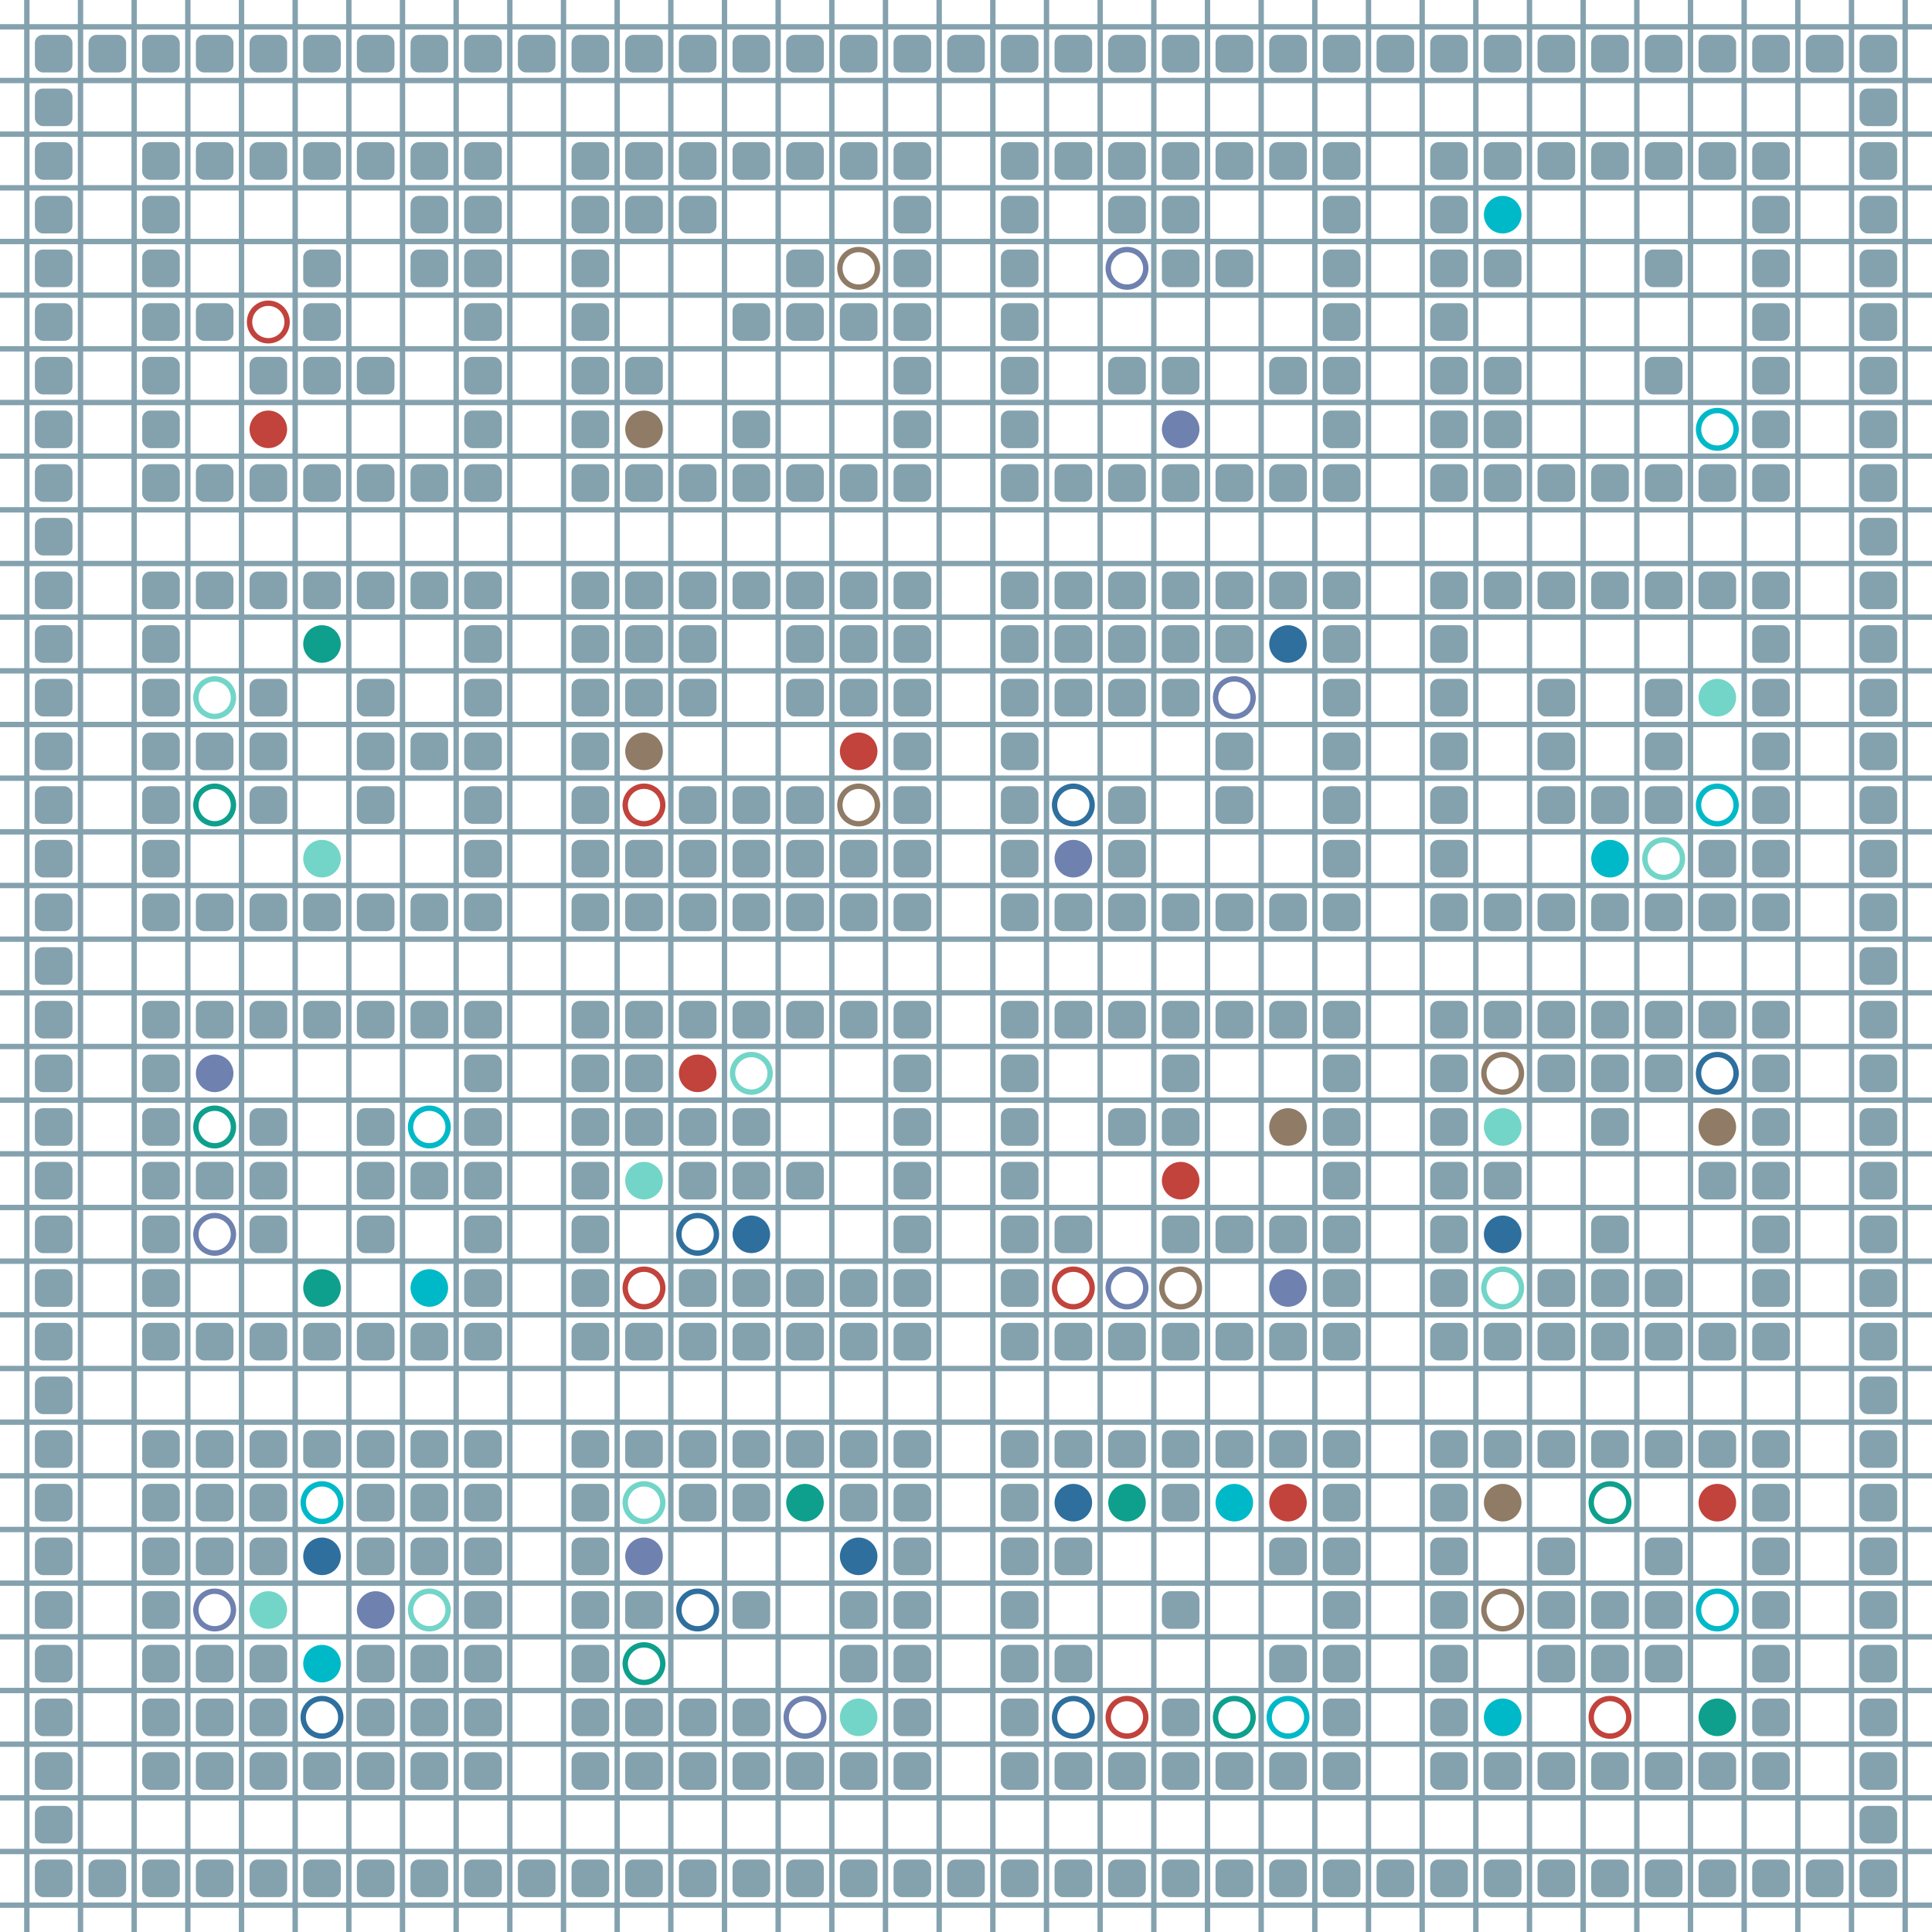 <?xml version="1.0" encoding="UTF-8"?>
        <svg xmlns="http://www.w3.org/2000/svg" xmlns:xlink="http://www.w3.org/1999/xlink"
             width="512" height="512" viewBox="0 -3600 3600 3600">
<defs>

        <rect id="obstacle" width="70" height="70" fill="#84A1AE" rx="15"/>
        <style>
        .line {stroke: #84A1AE; stroke-width: 10;}
        .agent {r: 35;}
        .target {fill: none; stroke-width: 10; r: 35;}
        </style>
        
</defs>

<line class="line" x1="-50.0" x2="-50.0" y1="0" y2="-3600" />
<line class="line" x1="50.0" x2="50.0" y1="0" y2="-3600" />
<line class="line" x1="150.0" x2="150.0" y1="0" y2="-3600" />
<line class="line" x1="250.0" x2="250.0" y1="0" y2="-3600" />
<line class="line" x1="350.0" x2="350.0" y1="0" y2="-3600" />
<line class="line" x1="450.0" x2="450.0" y1="0" y2="-3600" />
<line class="line" x1="550.0" x2="550.0" y1="0" y2="-3600" />
<line class="line" x1="650.0" x2="650.0" y1="0" y2="-3600" />
<line class="line" x1="750.0" x2="750.0" y1="0" y2="-3600" />
<line class="line" x1="850.0" x2="850.0" y1="0" y2="-3600" />
<line class="line" x1="950.0" x2="950.0" y1="0" y2="-3600" />
<line class="line" x1="1050.0" x2="1050.0" y1="0" y2="-3600" />
<line class="line" x1="1150.0" x2="1150.0" y1="0" y2="-3600" />
<line class="line" x1="1250.0" x2="1250.0" y1="0" y2="-3600" />
<line class="line" x1="1350.0" x2="1350.0" y1="0" y2="-3600" />
<line class="line" x1="1450.0" x2="1450.0" y1="0" y2="-3600" />
<line class="line" x1="1550.0" x2="1550.0" y1="0" y2="-3600" />
<line class="line" x1="1650.0" x2="1650.0" y1="0" y2="-3600" />
<line class="line" x1="1750.0" x2="1750.0" y1="0" y2="-3600" />
<line class="line" x1="1850.0" x2="1850.0" y1="0" y2="-3600" />
<line class="line" x1="1950.0" x2="1950.0" y1="0" y2="-3600" />
<line class="line" x1="2050.0" x2="2050.0" y1="0" y2="-3600" />
<line class="line" x1="2150.0" x2="2150.0" y1="0" y2="-3600" />
<line class="line" x1="2250.0" x2="2250.0" y1="0" y2="-3600" />
<line class="line" x1="2350.0" x2="2350.0" y1="0" y2="-3600" />
<line class="line" x1="2450.0" x2="2450.0" y1="0" y2="-3600" />
<line class="line" x1="2550.0" x2="2550.0" y1="0" y2="-3600" />
<line class="line" x1="2650.0" x2="2650.0" y1="0" y2="-3600" />
<line class="line" x1="2750.0" x2="2750.0" y1="0" y2="-3600" />
<line class="line" x1="2850.0" x2="2850.0" y1="0" y2="-3600" />
<line class="line" x1="2950.0" x2="2950.0" y1="0" y2="-3600" />
<line class="line" x1="3050.0" x2="3050.0" y1="0" y2="-3600" />
<line class="line" x1="3150.0" x2="3150.0" y1="0" y2="-3600" />
<line class="line" x1="3250.0" x2="3250.0" y1="0" y2="-3600" />
<line class="line" x1="3350.0" x2="3350.0" y1="0" y2="-3600" />
<line class="line" x1="3450.0" x2="3450.0" y1="0" y2="-3600" />
<line class="line" x1="3550.0" x2="3550.0" y1="0" y2="-3600" />
<line class="line" x1="0" x2="3600" y1="50.0" y2="50.0" />
<line class="line" x1="0" x2="3600" y1="-50.0" y2="-50.0" />
<line class="line" x1="0" x2="3600" y1="-150.0" y2="-150.0" />
<line class="line" x1="0" x2="3600" y1="-250.0" y2="-250.0" />
<line class="line" x1="0" x2="3600" y1="-350.0" y2="-350.0" />
<line class="line" x1="0" x2="3600" y1="-450.0" y2="-450.0" />
<line class="line" x1="0" x2="3600" y1="-550.0" y2="-550.0" />
<line class="line" x1="0" x2="3600" y1="-650.0" y2="-650.0" />
<line class="line" x1="0" x2="3600" y1="-750.0" y2="-750.0" />
<line class="line" x1="0" x2="3600" y1="-850.0" y2="-850.0" />
<line class="line" x1="0" x2="3600" y1="-950.0" y2="-950.0" />
<line class="line" x1="0" x2="3600" y1="-1050.0" y2="-1050.0" />
<line class="line" x1="0" x2="3600" y1="-1150.0" y2="-1150.0" />
<line class="line" x1="0" x2="3600" y1="-1250.0" y2="-1250.0" />
<line class="line" x1="0" x2="3600" y1="-1350.0" y2="-1350.0" />
<line class="line" x1="0" x2="3600" y1="-1450.0" y2="-1450.0" />
<line class="line" x1="0" x2="3600" y1="-1550.0" y2="-1550.0" />
<line class="line" x1="0" x2="3600" y1="-1650.0" y2="-1650.0" />
<line class="line" x1="0" x2="3600" y1="-1750.0" y2="-1750.0" />
<line class="line" x1="0" x2="3600" y1="-1850.0" y2="-1850.0" />
<line class="line" x1="0" x2="3600" y1="-1950.0" y2="-1950.0" />
<line class="line" x1="0" x2="3600" y1="-2050.0" y2="-2050.0" />
<line class="line" x1="0" x2="3600" y1="-2150.0" y2="-2150.0" />
<line class="line" x1="0" x2="3600" y1="-2250.0" y2="-2250.0" />
<line class="line" x1="0" x2="3600" y1="-2350.0" y2="-2350.0" />
<line class="line" x1="0" x2="3600" y1="-2450.0" y2="-2450.0" />
<line class="line" x1="0" x2="3600" y1="-2550.0" y2="-2550.0" />
<line class="line" x1="0" x2="3600" y1="-2650.0" y2="-2650.0" />
<line class="line" x1="0" x2="3600" y1="-2750.0" y2="-2750.0" />
<line class="line" x1="0" x2="3600" y1="-2850.0" y2="-2850.0" />
<line class="line" x1="0" x2="3600" y1="-2950.0" y2="-2950.0" />
<line class="line" x1="0" x2="3600" y1="-3050.0" y2="-3050.0" />
<line class="line" x1="0" x2="3600" y1="-3150.0" y2="-3150.0" />
<line class="line" x1="0" x2="3600" y1="-3250.0" y2="-3250.0" />
<line class="line" x1="0" x2="3600" y1="-3350.0" y2="-3350.0" />
<line class="line" x1="0" x2="3600" y1="-3450.0" y2="-3450.0" />
<line class="line" x1="0" x2="3600" y1="-3550.0" y2="-3550.0" />
<use href="#obstacle" x="65" y="-135" />
<use href="#obstacle" x="65" y="-235" />
<use href="#obstacle" x="65" y="-335" />
<use href="#obstacle" x="65" y="-435" />
<use href="#obstacle" x="65" y="-535" />
<use href="#obstacle" x="65" y="-635" />
<use href="#obstacle" x="65" y="-735" />
<use href="#obstacle" x="65" y="-835" />
<use href="#obstacle" x="65" y="-935" />
<use href="#obstacle" x="65" y="-1035" />
<use href="#obstacle" x="65" y="-1135" />
<use href="#obstacle" x="65" y="-1235" />
<use href="#obstacle" x="65" y="-1335" />
<use href="#obstacle" x="65" y="-1435" />
<use href="#obstacle" x="65" y="-1535" />
<use href="#obstacle" x="65" y="-1635" />
<use href="#obstacle" x="65" y="-1735" />
<use href="#obstacle" x="65" y="-1835" />
<use href="#obstacle" x="65" y="-1935" />
<use href="#obstacle" x="65" y="-2035" />
<use href="#obstacle" x="65" y="-2135" />
<use href="#obstacle" x="65" y="-2235" />
<use href="#obstacle" x="65" y="-2335" />
<use href="#obstacle" x="65" y="-2435" />
<use href="#obstacle" x="65" y="-2535" />
<use href="#obstacle" x="65" y="-2635" />
<use href="#obstacle" x="65" y="-2735" />
<use href="#obstacle" x="65" y="-2835" />
<use href="#obstacle" x="65" y="-2935" />
<use href="#obstacle" x="65" y="-3035" />
<use href="#obstacle" x="65" y="-3135" />
<use href="#obstacle" x="65" y="-3235" />
<use href="#obstacle" x="65" y="-3335" />
<use href="#obstacle" x="65" y="-3435" />
<use href="#obstacle" x="65" y="-3535" />
<use href="#obstacle" x="165" y="-135" />
<use href="#obstacle" x="165" y="-3535" />
<use href="#obstacle" x="265" y="-135" />
<use href="#obstacle" x="265" y="-335" />
<use href="#obstacle" x="265" y="-435" />
<use href="#obstacle" x="265" y="-535" />
<use href="#obstacle" x="265" y="-635" />
<use href="#obstacle" x="265" y="-735" />
<use href="#obstacle" x="265" y="-835" />
<use href="#obstacle" x="265" y="-935" />
<use href="#obstacle" x="265" y="-1135" />
<use href="#obstacle" x="265" y="-1235" />
<use href="#obstacle" x="265" y="-1335" />
<use href="#obstacle" x="265" y="-1435" />
<use href="#obstacle" x="265" y="-1535" />
<use href="#obstacle" x="265" y="-1635" />
<use href="#obstacle" x="265" y="-1735" />
<use href="#obstacle" x="265" y="-1935" />
<use href="#obstacle" x="265" y="-2035" />
<use href="#obstacle" x="265" y="-2135" />
<use href="#obstacle" x="265" y="-2235" />
<use href="#obstacle" x="265" y="-2335" />
<use href="#obstacle" x="265" y="-2435" />
<use href="#obstacle" x="265" y="-2535" />
<use href="#obstacle" x="265" y="-2735" />
<use href="#obstacle" x="265" y="-2835" />
<use href="#obstacle" x="265" y="-2935" />
<use href="#obstacle" x="265" y="-3035" />
<use href="#obstacle" x="265" y="-3135" />
<use href="#obstacle" x="265" y="-3235" />
<use href="#obstacle" x="265" y="-3335" />
<use href="#obstacle" x="265" y="-3535" />
<use href="#obstacle" x="365" y="-135" />
<use href="#obstacle" x="365" y="-335" />
<use href="#obstacle" x="365" y="-435" />
<use href="#obstacle" x="365" y="-535" />
<use href="#obstacle" x="365" y="-735" />
<use href="#obstacle" x="365" y="-835" />
<use href="#obstacle" x="365" y="-935" />
<use href="#obstacle" x="365" y="-1135" />
<use href="#obstacle" x="365" y="-1435" />
<use href="#obstacle" x="365" y="-1735" />
<use href="#obstacle" x="365" y="-1935" />
<use href="#obstacle" x="365" y="-2235" />
<use href="#obstacle" x="365" y="-2535" />
<use href="#obstacle" x="365" y="-2735" />
<use href="#obstacle" x="365" y="-3035" />
<use href="#obstacle" x="365" y="-3335" />
<use href="#obstacle" x="365" y="-3535" />
<use href="#obstacle" x="465" y="-135" />
<use href="#obstacle" x="465" y="-335" />
<use href="#obstacle" x="465" y="-435" />
<use href="#obstacle" x="465" y="-535" />
<use href="#obstacle" x="465" y="-735" />
<use href="#obstacle" x="465" y="-835" />
<use href="#obstacle" x="465" y="-935" />
<use href="#obstacle" x="465" y="-1135" />
<use href="#obstacle" x="465" y="-1335" />
<use href="#obstacle" x="465" y="-1435" />
<use href="#obstacle" x="465" y="-1535" />
<use href="#obstacle" x="465" y="-1735" />
<use href="#obstacle" x="465" y="-1935" />
<use href="#obstacle" x="465" y="-2135" />
<use href="#obstacle" x="465" y="-2235" />
<use href="#obstacle" x="465" y="-2335" />
<use href="#obstacle" x="465" y="-2535" />
<use href="#obstacle" x="465" y="-2735" />
<use href="#obstacle" x="465" y="-2935" />
<use href="#obstacle" x="465" y="-3335" />
<use href="#obstacle" x="465" y="-3535" />
<use href="#obstacle" x="565" y="-135" />
<use href="#obstacle" x="565" y="-335" />
<use href="#obstacle" x="565" y="-935" />
<use href="#obstacle" x="565" y="-1135" />
<use href="#obstacle" x="565" y="-1735" />
<use href="#obstacle" x="565" y="-1935" />
<use href="#obstacle" x="565" y="-2535" />
<use href="#obstacle" x="565" y="-2735" />
<use href="#obstacle" x="565" y="-2935" />
<use href="#obstacle" x="565" y="-3035" />
<use href="#obstacle" x="565" y="-3135" />
<use href="#obstacle" x="565" y="-3335" />
<use href="#obstacle" x="565" y="-3535" />
<use href="#obstacle" x="665" y="-135" />
<use href="#obstacle" x="665" y="-335" />
<use href="#obstacle" x="665" y="-435" />
<use href="#obstacle" x="665" y="-535" />
<use href="#obstacle" x="665" y="-735" />
<use href="#obstacle" x="665" y="-835" />
<use href="#obstacle" x="665" y="-935" />
<use href="#obstacle" x="665" y="-1135" />
<use href="#obstacle" x="665" y="-1335" />
<use href="#obstacle" x="665" y="-1435" />
<use href="#obstacle" x="665" y="-1535" />
<use href="#obstacle" x="665" y="-1735" />
<use href="#obstacle" x="665" y="-1935" />
<use href="#obstacle" x="665" y="-2135" />
<use href="#obstacle" x="665" y="-2235" />
<use href="#obstacle" x="665" y="-2335" />
<use href="#obstacle" x="665" y="-2535" />
<use href="#obstacle" x="665" y="-2735" />
<use href="#obstacle" x="665" y="-2935" />
<use href="#obstacle" x="665" y="-3335" />
<use href="#obstacle" x="665" y="-3535" />
<use href="#obstacle" x="765" y="-135" />
<use href="#obstacle" x="765" y="-335" />
<use href="#obstacle" x="765" y="-435" />
<use href="#obstacle" x="765" y="-535" />
<use href="#obstacle" x="765" y="-735" />
<use href="#obstacle" x="765" y="-835" />
<use href="#obstacle" x="765" y="-935" />
<use href="#obstacle" x="765" y="-1135" />
<use href="#obstacle" x="765" y="-1435" />
<use href="#obstacle" x="765" y="-1735" />
<use href="#obstacle" x="765" y="-1935" />
<use href="#obstacle" x="765" y="-2235" />
<use href="#obstacle" x="765" y="-2535" />
<use href="#obstacle" x="765" y="-2735" />
<use href="#obstacle" x="765" y="-3135" />
<use href="#obstacle" x="765" y="-3235" />
<use href="#obstacle" x="765" y="-3335" />
<use href="#obstacle" x="765" y="-3535" />
<use href="#obstacle" x="865" y="-135" />
<use href="#obstacle" x="865" y="-335" />
<use href="#obstacle" x="865" y="-435" />
<use href="#obstacle" x="865" y="-535" />
<use href="#obstacle" x="865" y="-635" />
<use href="#obstacle" x="865" y="-735" />
<use href="#obstacle" x="865" y="-835" />
<use href="#obstacle" x="865" y="-935" />
<use href="#obstacle" x="865" y="-1135" />
<use href="#obstacle" x="865" y="-1235" />
<use href="#obstacle" x="865" y="-1335" />
<use href="#obstacle" x="865" y="-1435" />
<use href="#obstacle" x="865" y="-1535" />
<use href="#obstacle" x="865" y="-1635" />
<use href="#obstacle" x="865" y="-1735" />
<use href="#obstacle" x="865" y="-1935" />
<use href="#obstacle" x="865" y="-2035" />
<use href="#obstacle" x="865" y="-2135" />
<use href="#obstacle" x="865" y="-2235" />
<use href="#obstacle" x="865" y="-2335" />
<use href="#obstacle" x="865" y="-2435" />
<use href="#obstacle" x="865" y="-2535" />
<use href="#obstacle" x="865" y="-2735" />
<use href="#obstacle" x="865" y="-2835" />
<use href="#obstacle" x="865" y="-2935" />
<use href="#obstacle" x="865" y="-3035" />
<use href="#obstacle" x="865" y="-3135" />
<use href="#obstacle" x="865" y="-3235" />
<use href="#obstacle" x="865" y="-3335" />
<use href="#obstacle" x="865" y="-3535" />
<use href="#obstacle" x="965" y="-135" />
<use href="#obstacle" x="965" y="-3535" />
<use href="#obstacle" x="1065" y="-135" />
<use href="#obstacle" x="1065" y="-335" />
<use href="#obstacle" x="1065" y="-435" />
<use href="#obstacle" x="1065" y="-535" />
<use href="#obstacle" x="1065" y="-635" />
<use href="#obstacle" x="1065" y="-735" />
<use href="#obstacle" x="1065" y="-835" />
<use href="#obstacle" x="1065" y="-935" />
<use href="#obstacle" x="1065" y="-1135" />
<use href="#obstacle" x="1065" y="-1235" />
<use href="#obstacle" x="1065" y="-1335" />
<use href="#obstacle" x="1065" y="-1435" />
<use href="#obstacle" x="1065" y="-1535" />
<use href="#obstacle" x="1065" y="-1635" />
<use href="#obstacle" x="1065" y="-1735" />
<use href="#obstacle" x="1065" y="-1935" />
<use href="#obstacle" x="1065" y="-2035" />
<use href="#obstacle" x="1065" y="-2135" />
<use href="#obstacle" x="1065" y="-2235" />
<use href="#obstacle" x="1065" y="-2335" />
<use href="#obstacle" x="1065" y="-2435" />
<use href="#obstacle" x="1065" y="-2535" />
<use href="#obstacle" x="1065" y="-2735" />
<use href="#obstacle" x="1065" y="-2835" />
<use href="#obstacle" x="1065" y="-2935" />
<use href="#obstacle" x="1065" y="-3035" />
<use href="#obstacle" x="1065" y="-3135" />
<use href="#obstacle" x="1065" y="-3235" />
<use href="#obstacle" x="1065" y="-3335" />
<use href="#obstacle" x="1065" y="-3535" />
<use href="#obstacle" x="1165" y="-135" />
<use href="#obstacle" x="1165" y="-335" />
<use href="#obstacle" x="1165" y="-435" />
<use href="#obstacle" x="1165" y="-635" />
<use href="#obstacle" x="1165" y="-935" />
<use href="#obstacle" x="1165" y="-1135" />
<use href="#obstacle" x="1165" y="-1535" />
<use href="#obstacle" x="1165" y="-1635" />
<use href="#obstacle" x="1165" y="-1735" />
<use href="#obstacle" x="1165" y="-1935" />
<use href="#obstacle" x="1165" y="-2035" />
<use href="#obstacle" x="1165" y="-2335" />
<use href="#obstacle" x="1165" y="-2435" />
<use href="#obstacle" x="1165" y="-2535" />
<use href="#obstacle" x="1165" y="-2735" />
<use href="#obstacle" x="1165" y="-2935" />
<use href="#obstacle" x="1165" y="-3235" />
<use href="#obstacle" x="1165" y="-3335" />
<use href="#obstacle" x="1165" y="-3535" />
<use href="#obstacle" x="1265" y="-135" />
<use href="#obstacle" x="1265" y="-335" />
<use href="#obstacle" x="1265" y="-435" />
<use href="#obstacle" x="1265" y="-835" />
<use href="#obstacle" x="1265" y="-935" />
<use href="#obstacle" x="1265" y="-1135" />
<use href="#obstacle" x="1265" y="-1235" />
<use href="#obstacle" x="1265" y="-1435" />
<use href="#obstacle" x="1265" y="-1535" />
<use href="#obstacle" x="1265" y="-1735" />
<use href="#obstacle" x="1265" y="-1935" />
<use href="#obstacle" x="1265" y="-2035" />
<use href="#obstacle" x="1265" y="-2135" />
<use href="#obstacle" x="1265" y="-2335" />
<use href="#obstacle" x="1265" y="-2435" />
<use href="#obstacle" x="1265" y="-2535" />
<use href="#obstacle" x="1265" y="-2735" />
<use href="#obstacle" x="1265" y="-3235" />
<use href="#obstacle" x="1265" y="-3335" />
<use href="#obstacle" x="1265" y="-3535" />
<use href="#obstacle" x="1365" y="-135" />
<use href="#obstacle" x="1365" y="-335" />
<use href="#obstacle" x="1365" y="-435" />
<use href="#obstacle" x="1365" y="-635" />
<use href="#obstacle" x="1365" y="-835" />
<use href="#obstacle" x="1365" y="-935" />
<use href="#obstacle" x="1365" y="-1135" />
<use href="#obstacle" x="1365" y="-1235" />
<use href="#obstacle" x="1365" y="-1435" />
<use href="#obstacle" x="1365" y="-1535" />
<use href="#obstacle" x="1365" y="-1735" />
<use href="#obstacle" x="1365" y="-1935" />
<use href="#obstacle" x="1365" y="-2035" />
<use href="#obstacle" x="1365" y="-2135" />
<use href="#obstacle" x="1365" y="-2535" />
<use href="#obstacle" x="1365" y="-2735" />
<use href="#obstacle" x="1365" y="-2835" />
<use href="#obstacle" x="1365" y="-3035" />
<use href="#obstacle" x="1365" y="-3335" />
<use href="#obstacle" x="1365" y="-3535" />
<use href="#obstacle" x="1465" y="-135" />
<use href="#obstacle" x="1465" y="-335" />
<use href="#obstacle" x="1465" y="-935" />
<use href="#obstacle" x="1465" y="-1135" />
<use href="#obstacle" x="1465" y="-1235" />
<use href="#obstacle" x="1465" y="-1435" />
<use href="#obstacle" x="1465" y="-1735" />
<use href="#obstacle" x="1465" y="-1935" />
<use href="#obstacle" x="1465" y="-2035" />
<use href="#obstacle" x="1465" y="-2135" />
<use href="#obstacle" x="1465" y="-2335" />
<use href="#obstacle" x="1465" y="-2435" />
<use href="#obstacle" x="1465" y="-2535" />
<use href="#obstacle" x="1465" y="-2735" />
<use href="#obstacle" x="1465" y="-3035" />
<use href="#obstacle" x="1465" y="-3135" />
<use href="#obstacle" x="1465" y="-3335" />
<use href="#obstacle" x="1465" y="-3535" />
<use href="#obstacle" x="1565" y="-135" />
<use href="#obstacle" x="1565" y="-335" />
<use href="#obstacle" x="1565" y="-535" />
<use href="#obstacle" x="1565" y="-635" />
<use href="#obstacle" x="1565" y="-835" />
<use href="#obstacle" x="1565" y="-935" />
<use href="#obstacle" x="1565" y="-1135" />
<use href="#obstacle" x="1565" y="-1235" />
<use href="#obstacle" x="1565" y="-1735" />
<use href="#obstacle" x="1565" y="-1935" />
<use href="#obstacle" x="1565" y="-2035" />
<use href="#obstacle" x="1565" y="-2335" />
<use href="#obstacle" x="1565" y="-2435" />
<use href="#obstacle" x="1565" y="-2535" />
<use href="#obstacle" x="1565" y="-2735" />
<use href="#obstacle" x="1565" y="-3035" />
<use href="#obstacle" x="1565" y="-3335" />
<use href="#obstacle" x="1565" y="-3535" />
<use href="#obstacle" x="1665" y="-135" />
<use href="#obstacle" x="1665" y="-335" />
<use href="#obstacle" x="1665" y="-435" />
<use href="#obstacle" x="1665" y="-535" />
<use href="#obstacle" x="1665" y="-635" />
<use href="#obstacle" x="1665" y="-735" />
<use href="#obstacle" x="1665" y="-835" />
<use href="#obstacle" x="1665" y="-935" />
<use href="#obstacle" x="1665" y="-1135" />
<use href="#obstacle" x="1665" y="-1235" />
<use href="#obstacle" x="1665" y="-1335" />
<use href="#obstacle" x="1665" y="-1435" />
<use href="#obstacle" x="1665" y="-1535" />
<use href="#obstacle" x="1665" y="-1635" />
<use href="#obstacle" x="1665" y="-1735" />
<use href="#obstacle" x="1665" y="-1935" />
<use href="#obstacle" x="1665" y="-2035" />
<use href="#obstacle" x="1665" y="-2135" />
<use href="#obstacle" x="1665" y="-2235" />
<use href="#obstacle" x="1665" y="-2335" />
<use href="#obstacle" x="1665" y="-2435" />
<use href="#obstacle" x="1665" y="-2535" />
<use href="#obstacle" x="1665" y="-2735" />
<use href="#obstacle" x="1665" y="-2835" />
<use href="#obstacle" x="1665" y="-2935" />
<use href="#obstacle" x="1665" y="-3035" />
<use href="#obstacle" x="1665" y="-3135" />
<use href="#obstacle" x="1665" y="-3235" />
<use href="#obstacle" x="1665" y="-3335" />
<use href="#obstacle" x="1665" y="-3535" />
<use href="#obstacle" x="1765" y="-135" />
<use href="#obstacle" x="1765" y="-3535" />
<use href="#obstacle" x="1865" y="-135" />
<use href="#obstacle" x="1865" y="-335" />
<use href="#obstacle" x="1865" y="-435" />
<use href="#obstacle" x="1865" y="-535" />
<use href="#obstacle" x="1865" y="-635" />
<use href="#obstacle" x="1865" y="-735" />
<use href="#obstacle" x="1865" y="-835" />
<use href="#obstacle" x="1865" y="-935" />
<use href="#obstacle" x="1865" y="-1135" />
<use href="#obstacle" x="1865" y="-1235" />
<use href="#obstacle" x="1865" y="-1335" />
<use href="#obstacle" x="1865" y="-1435" />
<use href="#obstacle" x="1865" y="-1535" />
<use href="#obstacle" x="1865" y="-1635" />
<use href="#obstacle" x="1865" y="-1735" />
<use href="#obstacle" x="1865" y="-1935" />
<use href="#obstacle" x="1865" y="-2035" />
<use href="#obstacle" x="1865" y="-2135" />
<use href="#obstacle" x="1865" y="-2235" />
<use href="#obstacle" x="1865" y="-2335" />
<use href="#obstacle" x="1865" y="-2435" />
<use href="#obstacle" x="1865" y="-2535" />
<use href="#obstacle" x="1865" y="-2735" />
<use href="#obstacle" x="1865" y="-2835" />
<use href="#obstacle" x="1865" y="-2935" />
<use href="#obstacle" x="1865" y="-3035" />
<use href="#obstacle" x="1865" y="-3135" />
<use href="#obstacle" x="1865" y="-3235" />
<use href="#obstacle" x="1865" y="-3335" />
<use href="#obstacle" x="1865" y="-3535" />
<use href="#obstacle" x="1965" y="-135" />
<use href="#obstacle" x="1965" y="-335" />
<use href="#obstacle" x="1965" y="-535" />
<use href="#obstacle" x="1965" y="-735" />
<use href="#obstacle" x="1965" y="-935" />
<use href="#obstacle" x="1965" y="-1135" />
<use href="#obstacle" x="1965" y="-1335" />
<use href="#obstacle" x="1965" y="-1735" />
<use href="#obstacle" x="1965" y="-1935" />
<use href="#obstacle" x="1965" y="-2335" />
<use href="#obstacle" x="1965" y="-2435" />
<use href="#obstacle" x="1965" y="-2535" />
<use href="#obstacle" x="1965" y="-2735" />
<use href="#obstacle" x="1965" y="-3335" />
<use href="#obstacle" x="1965" y="-3535" />
<use href="#obstacle" x="2065" y="-135" />
<use href="#obstacle" x="2065" y="-335" />
<use href="#obstacle" x="2065" y="-935" />
<use href="#obstacle" x="2065" y="-1135" />
<use href="#obstacle" x="2065" y="-1535" />
<use href="#obstacle" x="2065" y="-1735" />
<use href="#obstacle" x="2065" y="-1935" />
<use href="#obstacle" x="2065" y="-2035" />
<use href="#obstacle" x="2065" y="-2135" />
<use href="#obstacle" x="2065" y="-2335" />
<use href="#obstacle" x="2065" y="-2435" />
<use href="#obstacle" x="2065" y="-2535" />
<use href="#obstacle" x="2065" y="-2735" />
<use href="#obstacle" x="2065" y="-2935" />
<use href="#obstacle" x="2065" y="-3235" />
<use href="#obstacle" x="2065" y="-3335" />
<use href="#obstacle" x="2065" y="-3535" />
<use href="#obstacle" x="2165" y="-135" />
<use href="#obstacle" x="2165" y="-335" />
<use href="#obstacle" x="2165" y="-435" />
<use href="#obstacle" x="2165" y="-635" />
<use href="#obstacle" x="2165" y="-835" />
<use href="#obstacle" x="2165" y="-935" />
<use href="#obstacle" x="2165" y="-1135" />
<use href="#obstacle" x="2165" y="-1335" />
<use href="#obstacle" x="2165" y="-1535" />
<use href="#obstacle" x="2165" y="-1635" />
<use href="#obstacle" x="2165" y="-1735" />
<use href="#obstacle" x="2165" y="-1935" />
<use href="#obstacle" x="2165" y="-2335" />
<use href="#obstacle" x="2165" y="-2435" />
<use href="#obstacle" x="2165" y="-2535" />
<use href="#obstacle" x="2165" y="-2735" />
<use href="#obstacle" x="2165" y="-2935" />
<use href="#obstacle" x="2165" y="-3135" />
<use href="#obstacle" x="2165" y="-3235" />
<use href="#obstacle" x="2165" y="-3335" />
<use href="#obstacle" x="2165" y="-3535" />
<use href="#obstacle" x="2265" y="-135" />
<use href="#obstacle" x="2265" y="-335" />
<use href="#obstacle" x="2265" y="-935" />
<use href="#obstacle" x="2265" y="-1135" />
<use href="#obstacle" x="2265" y="-1335" />
<use href="#obstacle" x="2265" y="-1735" />
<use href="#obstacle" x="2265" y="-1935" />
<use href="#obstacle" x="2265" y="-2135" />
<use href="#obstacle" x="2265" y="-2235" />
<use href="#obstacle" x="2265" y="-2435" />
<use href="#obstacle" x="2265" y="-2535" />
<use href="#obstacle" x="2265" y="-2735" />
<use href="#obstacle" x="2265" y="-3135" />
<use href="#obstacle" x="2265" y="-3335" />
<use href="#obstacle" x="2265" y="-3535" />
<use href="#obstacle" x="2365" y="-135" />
<use href="#obstacle" x="2365" y="-335" />
<use href="#obstacle" x="2365" y="-535" />
<use href="#obstacle" x="2365" y="-735" />
<use href="#obstacle" x="2365" y="-935" />
<use href="#obstacle" x="2365" y="-1135" />
<use href="#obstacle" x="2365" y="-1335" />
<use href="#obstacle" x="2365" y="-1735" />
<use href="#obstacle" x="2365" y="-1935" />
<use href="#obstacle" x="2365" y="-2535" />
<use href="#obstacle" x="2365" y="-2735" />
<use href="#obstacle" x="2365" y="-2935" />
<use href="#obstacle" x="2365" y="-3335" />
<use href="#obstacle" x="2365" y="-3535" />
<use href="#obstacle" x="2465" y="-135" />
<use href="#obstacle" x="2465" y="-335" />
<use href="#obstacle" x="2465" y="-435" />
<use href="#obstacle" x="2465" y="-535" />
<use href="#obstacle" x="2465" y="-635" />
<use href="#obstacle" x="2465" y="-735" />
<use href="#obstacle" x="2465" y="-835" />
<use href="#obstacle" x="2465" y="-935" />
<use href="#obstacle" x="2465" y="-1135" />
<use href="#obstacle" x="2465" y="-1235" />
<use href="#obstacle" x="2465" y="-1335" />
<use href="#obstacle" x="2465" y="-1435" />
<use href="#obstacle" x="2465" y="-1535" />
<use href="#obstacle" x="2465" y="-1635" />
<use href="#obstacle" x="2465" y="-1735" />
<use href="#obstacle" x="2465" y="-1935" />
<use href="#obstacle" x="2465" y="-2035" />
<use href="#obstacle" x="2465" y="-2135" />
<use href="#obstacle" x="2465" y="-2235" />
<use href="#obstacle" x="2465" y="-2335" />
<use href="#obstacle" x="2465" y="-2435" />
<use href="#obstacle" x="2465" y="-2535" />
<use href="#obstacle" x="2465" y="-2735" />
<use href="#obstacle" x="2465" y="-2835" />
<use href="#obstacle" x="2465" y="-2935" />
<use href="#obstacle" x="2465" y="-3035" />
<use href="#obstacle" x="2465" y="-3135" />
<use href="#obstacle" x="2465" y="-3235" />
<use href="#obstacle" x="2465" y="-3335" />
<use href="#obstacle" x="2465" y="-3535" />
<use href="#obstacle" x="2565" y="-135" />
<use href="#obstacle" x="2565" y="-3535" />
<use href="#obstacle" x="2665" y="-135" />
<use href="#obstacle" x="2665" y="-335" />
<use href="#obstacle" x="2665" y="-435" />
<use href="#obstacle" x="2665" y="-535" />
<use href="#obstacle" x="2665" y="-635" />
<use href="#obstacle" x="2665" y="-735" />
<use href="#obstacle" x="2665" y="-835" />
<use href="#obstacle" x="2665" y="-935" />
<use href="#obstacle" x="2665" y="-1135" />
<use href="#obstacle" x="2665" y="-1235" />
<use href="#obstacle" x="2665" y="-1335" />
<use href="#obstacle" x="2665" y="-1435" />
<use href="#obstacle" x="2665" y="-1535" />
<use href="#obstacle" x="2665" y="-1635" />
<use href="#obstacle" x="2665" y="-1735" />
<use href="#obstacle" x="2665" y="-1935" />
<use href="#obstacle" x="2665" y="-2035" />
<use href="#obstacle" x="2665" y="-2135" />
<use href="#obstacle" x="2665" y="-2235" />
<use href="#obstacle" x="2665" y="-2335" />
<use href="#obstacle" x="2665" y="-2435" />
<use href="#obstacle" x="2665" y="-2535" />
<use href="#obstacle" x="2665" y="-2735" />
<use href="#obstacle" x="2665" y="-2835" />
<use href="#obstacle" x="2665" y="-2935" />
<use href="#obstacle" x="2665" y="-3035" />
<use href="#obstacle" x="2665" y="-3135" />
<use href="#obstacle" x="2665" y="-3235" />
<use href="#obstacle" x="2665" y="-3335" />
<use href="#obstacle" x="2665" y="-3535" />
<use href="#obstacle" x="2765" y="-135" />
<use href="#obstacle" x="2765" y="-335" />
<use href="#obstacle" x="2765" y="-935" />
<use href="#obstacle" x="2765" y="-1135" />
<use href="#obstacle" x="2765" y="-1435" />
<use href="#obstacle" x="2765" y="-1735" />
<use href="#obstacle" x="2765" y="-1935" />
<use href="#obstacle" x="2765" y="-2535" />
<use href="#obstacle" x="2765" y="-2735" />
<use href="#obstacle" x="2765" y="-2835" />
<use href="#obstacle" x="2765" y="-2935" />
<use href="#obstacle" x="2765" y="-3135" />
<use href="#obstacle" x="2765" y="-3335" />
<use href="#obstacle" x="2765" y="-3535" />
<use href="#obstacle" x="2865" y="-135" />
<use href="#obstacle" x="2865" y="-335" />
<use href="#obstacle" x="2865" y="-535" />
<use href="#obstacle" x="2865" y="-635" />
<use href="#obstacle" x="2865" y="-735" />
<use href="#obstacle" x="2865" y="-935" />
<use href="#obstacle" x="2865" y="-1135" />
<use href="#obstacle" x="2865" y="-1235" />
<use href="#obstacle" x="2865" y="-1635" />
<use href="#obstacle" x="2865" y="-1735" />
<use href="#obstacle" x="2865" y="-1935" />
<use href="#obstacle" x="2865" y="-2135" />
<use href="#obstacle" x="2865" y="-2235" />
<use href="#obstacle" x="2865" y="-2335" />
<use href="#obstacle" x="2865" y="-2535" />
<use href="#obstacle" x="2865" y="-2735" />
<use href="#obstacle" x="2865" y="-3335" />
<use href="#obstacle" x="2865" y="-3535" />
<use href="#obstacle" x="2965" y="-135" />
<use href="#obstacle" x="2965" y="-335" />
<use href="#obstacle" x="2965" y="-535" />
<use href="#obstacle" x="2965" y="-635" />
<use href="#obstacle" x="2965" y="-935" />
<use href="#obstacle" x="2965" y="-1135" />
<use href="#obstacle" x="2965" y="-1235" />
<use href="#obstacle" x="2965" y="-1335" />
<use href="#obstacle" x="2965" y="-1535" />
<use href="#obstacle" x="2965" y="-1635" />
<use href="#obstacle" x="2965" y="-1735" />
<use href="#obstacle" x="2965" y="-1935" />
<use href="#obstacle" x="2965" y="-2135" />
<use href="#obstacle" x="2965" y="-2535" />
<use href="#obstacle" x="2965" y="-2735" />
<use href="#obstacle" x="2965" y="-3335" />
<use href="#obstacle" x="2965" y="-3535" />
<use href="#obstacle" x="3065" y="-135" />
<use href="#obstacle" x="3065" y="-335" />
<use href="#obstacle" x="3065" y="-535" />
<use href="#obstacle" x="3065" y="-635" />
<use href="#obstacle" x="3065" y="-735" />
<use href="#obstacle" x="3065" y="-935" />
<use href="#obstacle" x="3065" y="-1135" />
<use href="#obstacle" x="3065" y="-1235" />
<use href="#obstacle" x="3065" y="-1635" />
<use href="#obstacle" x="3065" y="-1735" />
<use href="#obstacle" x="3065" y="-1935" />
<use href="#obstacle" x="3065" y="-2135" />
<use href="#obstacle" x="3065" y="-2235" />
<use href="#obstacle" x="3065" y="-2335" />
<use href="#obstacle" x="3065" y="-2535" />
<use href="#obstacle" x="3065" y="-2735" />
<use href="#obstacle" x="3065" y="-2935" />
<use href="#obstacle" x="3065" y="-3135" />
<use href="#obstacle" x="3065" y="-3335" />
<use href="#obstacle" x="3065" y="-3535" />
<use href="#obstacle" x="3165" y="-135" />
<use href="#obstacle" x="3165" y="-335" />
<use href="#obstacle" x="3165" y="-935" />
<use href="#obstacle" x="3165" y="-1135" />
<use href="#obstacle" x="3165" y="-1435" />
<use href="#obstacle" x="3165" y="-1735" />
<use href="#obstacle" x="3165" y="-1935" />
<use href="#obstacle" x="3165" y="-2035" />
<use href="#obstacle" x="3165" y="-2535" />
<use href="#obstacle" x="3165" y="-2735" />
<use href="#obstacle" x="3165" y="-3335" />
<use href="#obstacle" x="3165" y="-3535" />
<use href="#obstacle" x="3265" y="-135" />
<use href="#obstacle" x="3265" y="-335" />
<use href="#obstacle" x="3265" y="-435" />
<use href="#obstacle" x="3265" y="-535" />
<use href="#obstacle" x="3265" y="-635" />
<use href="#obstacle" x="3265" y="-735" />
<use href="#obstacle" x="3265" y="-835" />
<use href="#obstacle" x="3265" y="-935" />
<use href="#obstacle" x="3265" y="-1135" />
<use href="#obstacle" x="3265" y="-1235" />
<use href="#obstacle" x="3265" y="-1335" />
<use href="#obstacle" x="3265" y="-1435" />
<use href="#obstacle" x="3265" y="-1535" />
<use href="#obstacle" x="3265" y="-1635" />
<use href="#obstacle" x="3265" y="-1735" />
<use href="#obstacle" x="3265" y="-1935" />
<use href="#obstacle" x="3265" y="-2035" />
<use href="#obstacle" x="3265" y="-2135" />
<use href="#obstacle" x="3265" y="-2235" />
<use href="#obstacle" x="3265" y="-2335" />
<use href="#obstacle" x="3265" y="-2435" />
<use href="#obstacle" x="3265" y="-2535" />
<use href="#obstacle" x="3265" y="-2735" />
<use href="#obstacle" x="3265" y="-2835" />
<use href="#obstacle" x="3265" y="-2935" />
<use href="#obstacle" x="3265" y="-3035" />
<use href="#obstacle" x="3265" y="-3135" />
<use href="#obstacle" x="3265" y="-3235" />
<use href="#obstacle" x="3265" y="-3335" />
<use href="#obstacle" x="3265" y="-3535" />
<use href="#obstacle" x="3365" y="-135" />
<use href="#obstacle" x="3365" y="-3535" />
<use href="#obstacle" x="3465" y="-135" />
<use href="#obstacle" x="3465" y="-235" />
<use href="#obstacle" x="3465" y="-335" />
<use href="#obstacle" x="3465" y="-435" />
<use href="#obstacle" x="3465" y="-535" />
<use href="#obstacle" x="3465" y="-635" />
<use href="#obstacle" x="3465" y="-735" />
<use href="#obstacle" x="3465" y="-835" />
<use href="#obstacle" x="3465" y="-935" />
<use href="#obstacle" x="3465" y="-1035" />
<use href="#obstacle" x="3465" y="-1135" />
<use href="#obstacle" x="3465" y="-1235" />
<use href="#obstacle" x="3465" y="-1335" />
<use href="#obstacle" x="3465" y="-1435" />
<use href="#obstacle" x="3465" y="-1535" />
<use href="#obstacle" x="3465" y="-1635" />
<use href="#obstacle" x="3465" y="-1735" />
<use href="#obstacle" x="3465" y="-1835" />
<use href="#obstacle" x="3465" y="-1935" />
<use href="#obstacle" x="3465" y="-2035" />
<use href="#obstacle" x="3465" y="-2135" />
<use href="#obstacle" x="3465" y="-2235" />
<use href="#obstacle" x="3465" y="-2335" />
<use href="#obstacle" x="3465" y="-2435" />
<use href="#obstacle" x="3465" y="-2535" />
<use href="#obstacle" x="3465" y="-2635" />
<use href="#obstacle" x="3465" y="-2735" />
<use href="#obstacle" x="3465" y="-2835" />
<use href="#obstacle" x="3465" y="-2935" />
<use href="#obstacle" x="3465" y="-3035" />
<use href="#obstacle" x="3465" y="-3135" />
<use href="#obstacle" x="3465" y="-3235" />
<use href="#obstacle" x="3465" y="-3335" />
<use href="#obstacle" x="3465" y="-3435" />
<use href="#obstacle" x="3465" y="-3535" />
<circle class="agent" cx="500" cy="-2800" fill="#c1433c" r="35"> <animate attributeName="cy" dur="7.25s" keyTimes="0.0;0.033;0.133;0.167;0.2;0.233;0.267;0.3;0.367;0.4;0.433;1.0" repeatCount="indefinite" values="-2800;-2800;-2800;-2900;-3000;-3000;-3100;-3200;-3200;-3100;-3000;-3000"/>
<animate attributeName="cx" dur="7.25s" keyTimes="0.0;0.033;0.067;0.1;0.133;0.2;0.233;0.3;0.333;0.367;1.0" repeatCount="indefinite" values="500;500;600;700;800;800;700;700;600;500;500"/>
<animate attributeName="visibility" dur="7.25s" keyTimes="0.0;0.033;1.0" repeatCount="indefinite" values="visible;visible;visible"/> </circle>
<circle class="agent" cx="1600" cy="-700" fill="#2e6f9e" r="35"> <animate attributeName="cy" dur="7.25s" keyTimes="0.0;0.033;0.167;0.2;1.0" repeatCount="indefinite" values="-700;-700;-700;-600;-600"/>
<animate attributeName="cx" dur="7.25s" keyTimes="0.0;0.033;0.067;0.1;0.133;0.167;1.0" repeatCount="indefinite" values="1600;1600;1600;1500;1400;1300;1300"/>
<animate attributeName="visibility" dur="7.25s" keyTimes="0.0;0.033;1.0" repeatCount="indefinite" values="visible;visible;visible"/> </circle>
<circle class="agent" cx="2200" cy="-2800" fill="#6e81af" r="35"> <animate attributeName="cy" dur="7.25s" keyTimes="0.0;0.033;0.067;0.1;0.133;0.2;0.233;1.0" repeatCount="indefinite" values="-2800;-2800;-2800;-2900;-3000;-3000;-3100;-3100"/>
<animate attributeName="cx" dur="7.25s" keyTimes="0.0;0.033;0.067;0.133;0.167;0.2;1.0" repeatCount="indefinite" values="2200;2200;2300;2300;2200;2100;2100"/>
<animate attributeName="visibility" dur="7.25s" keyTimes="0.0;0.033;1.0" repeatCount="indefinite" values="visible;visible;visible"/> </circle>
<circle class="agent" cx="2800" cy="-3200" fill="#00b9c8" r="35"> <animate attributeName="cy" dur="7.25s" keyTimes="0.0;0.033;0.067;0.1;0.133;0.167;0.2;1.0" repeatCount="indefinite" values="-3200;-3200;-3200;-3100;-3000;-2900;-2800;-2800"/>
<animate attributeName="cx" dur="7.25s" keyTimes="0.0;0.033;0.067;0.2;0.233;0.267;0.3;1.0" repeatCount="indefinite" values="2800;2800;2900;2900;3000;3100;3200;3200"/>
<animate attributeName="visibility" dur="7.25s" keyTimes="0.0;0.033;1.0" repeatCount="indefinite" values="visible;visible;visible"/> </circle>
<circle class="agent" cx="600" cy="-2000" fill="#72D5C8" r="35"> <animate attributeName="cy" dur="7.25s" keyTimes="0.0;0.033;0.067;0.1;0.133;0.2;0.233;0.267;0.3;0.333;0.4;0.433;1.0" repeatCount="indefinite" values="-2000;-2000;-2100;-2100;-2000;-2000;-2100;-2200;-2300;-2400;-2400;-2300;-2300"/>
<animate attributeName="cx" dur="7.25s" keyTimes="0.0;0.033;0.133;0.167;0.2;0.333;0.367;0.4;1.0" repeatCount="indefinite" values="600;600;600;700;600;600;500;400;400"/>
<animate attributeName="visibility" dur="7.25s" keyTimes="0.0;0.033;1.0" repeatCount="indefinite" values="visible;visible;visible"/> </circle>
<circle class="agent" cx="600" cy="-2400" fill="#0ea08c" r="35"> <animate attributeName="cy" dur="7.25s" keyTimes="0.0;0.033;0.067;0.1;0.133;0.167;0.233;0.267;1.0" repeatCount="indefinite" values="-2400;-2400;-2300;-2200;-2100;-2000;-2000;-2100;-2100"/>
<animate attributeName="cx" dur="7.25s" keyTimes="0.0;0.033;0.167;0.2;0.233;1.0" repeatCount="indefinite" values="600;600;600;500;400;400"/>
<animate attributeName="visibility" dur="7.25s" keyTimes="0.0;0.033;1.0" repeatCount="indefinite" values="visible;visible;visible"/> </circle>
<circle class="agent" cx="1200" cy="-2200" fill="#8F7B66" r="35"> <animate attributeName="cy" dur="7.25s" keyTimes="0.0;0.033;0.767;0.8;1.0" repeatCount="indefinite" values="-2200;-2200;-2200;-2100;-2100"/>
<animate attributeName="cx" dur="7.25s" keyTimes="0.0;0.033;0.067;0.667;0.7;0.733;0.767;1.0" repeatCount="indefinite" values="1200;1200;1300;1300;1400;1500;1600;1600"/>
<animate attributeName="visibility" dur="7.25s" keyTimes="0.0;0.033;1.0" repeatCount="indefinite" values="visible;visible;visible"/> </circle>
<circle class="agent" cx="1600" cy="-2200" fill="#c1433c" r="35"> <animate attributeName="cy" dur="7.25s" keyTimes="0.0;0.033;0.667;0.7;0.733;0.8;0.833;1.0" repeatCount="indefinite" values="-2200;-2200;-2200;-2300;-2200;-2200;-2100;-2100"/>
<animate attributeName="cx" dur="7.25s" keyTimes="0.0;0.033;0.067;0.633;0.667;0.733;0.767;0.8;1.0" repeatCount="indefinite" values="1600;1600;1500;1500;1400;1400;1300;1200;1200"/>
<animate attributeName="visibility" dur="7.25s" keyTimes="0.0;0.033;1.0" repeatCount="indefinite" values="visible;visible;visible"/> </circle>
<circle class="agent" cx="2400" cy="-2400" fill="#2e6f9e" r="35"> <animate attributeName="cy" dur="7.25s" keyTimes="0.0;0.033;0.067;0.1;0.133;0.167;0.3;0.333;0.367;0.4;0.433;0.467;0.5;0.533;0.567;0.6;0.633;0.667;0.7;0.733;0.8;0.833;0.867;0.933;0.967;1.0" repeatCount="indefinite" values="-2400;-2400;-2300;-2200;-2100;-2000;-2000;-2100;-2200;-2300;-2200;-2100;-2100;-2200;-2300;-2400;-2300;-2200;-2100;-2000;-2000;-2100;-2200;-2200;-2100;-2100"/>
<animate attributeName="cx" dur="7.25s" keyTimes="0.0;0.033;0.167;0.2;0.267;0.3;0.733;0.767;0.8;0.867;0.9;0.933;1.0" repeatCount="indefinite" values="2400;2400;2400;2300;2300;2400;2400;2300;2200;2200;2100;2000;2000"/>
<animate attributeName="visibility" dur="7.25s" keyTimes="0.0;0.033;1.0" repeatCount="indefinite" values="visible;visible;visible"/> </circle>
<circle class="agent" cx="2000" cy="-2000" fill="#6e81af" r="35"> <animate attributeName="cy" dur="7.25s" keyTimes="0.0;0.033;0.067;0.1;0.167;0.2;0.233;0.267;0.3;0.333;0.367;0.4;0.5;0.533;0.567;0.6;1.0" repeatCount="indefinite" values="-2000;-2000;-2100;-2200;-2200;-2100;-2100;-2000;-2100;-2000;-2100;-2000;-2000;-2100;-2200;-2300;-2300"/>
<animate attributeName="cx" dur="7.25s" keyTimes="0.0;0.033;0.1;0.133;0.167;0.433;0.467;0.5;0.6;0.633;1.0" repeatCount="indefinite" values="2000;2000;2000;2100;2200;2200;2300;2400;2400;2300;2300"/>
<animate attributeName="visibility" dur="7.25s" keyTimes="0.0;0.033;1.0" repeatCount="indefinite" values="visible;visible;visible"/> </circle>
<circle class="agent" cx="3000" cy="-2000" fill="#00b9c8" r="35"> <animate attributeName="cy" dur="7.25s" keyTimes="0.0;0.033;0.1;0.133;0.167;0.2;0.233;0.367;0.4;0.433;0.467;1.0" repeatCount="indefinite" values="-2000;-2000;-2000;-2100;-2200;-2300;-2400;-2400;-2300;-2200;-2100;-2100"/>
<animate attributeName="cx" dur="7.25s" keyTimes="0.0;0.033;0.067;0.1;0.233;0.267;0.3;0.333;0.367;1.0" repeatCount="indefinite" values="3000;3000;2900;2800;2800;2900;3000;3100;3200;3200"/>
<animate attributeName="visibility" dur="7.25s" keyTimes="0.0;0.033;1.0" repeatCount="indefinite" values="visible;visible;visible"/> </circle>
<circle class="agent" cx="1600" cy="-400" fill="#72D5C8" r="35"> <animate attributeName="cy" dur="7.25s" keyTimes="0.0;0.033;0.067;0.1;0.133;0.167;0.267;0.3;1.0" repeatCount="indefinite" values="-400;-400;-400;-500;-600;-700;-700;-800;-800"/>
<animate attributeName="cx" dur="7.25s" keyTimes="0.0;0.033;0.067;0.167;0.2;0.233;0.267;1.0" repeatCount="indefinite" values="1600;1600;1500;1500;1400;1300;1200;1200"/>
<animate attributeName="visibility" dur="7.25s" keyTimes="0.0;0.033;1.0" repeatCount="indefinite" values="visible;visible;visible"/> </circle>
<circle class="agent" cx="1500" cy="-800" fill="#0ea08c" r="35"> <animate attributeName="cy" dur="7.25s" keyTimes="0.0;0.033;0.067;0.133;0.167;0.2;1.0" repeatCount="indefinite" values="-800;-800;-700;-700;-600;-500;-500"/>
<animate attributeName="cx" dur="7.25s" keyTimes="0.0;0.033;0.067;0.1;0.133;0.2;0.233;1.0" repeatCount="indefinite" values="1500;1500;1500;1400;1300;1300;1200;1200"/>
<animate attributeName="visibility" dur="7.25s" keyTimes="0.0;0.033;1.0" repeatCount="indefinite" values="visible;visible;visible"/> </circle>
<circle class="agent" cx="1200" cy="-2800" fill="#8F7B66" r="35"> <animate attributeName="cy" dur="7.25s" keyTimes="0.0;0.033;0.067;0.1;0.133;0.167;0.2;0.233;0.3;0.333;1.0" repeatCount="indefinite" values="-2800;-2800;-2800;-2900;-3000;-3100;-3100;-3200;-3200;-3100;-3100"/>
<animate attributeName="cx" dur="7.25s" keyTimes="0.0;0.033;0.067;0.167;0.2;0.233;0.267;0.3;1.0" repeatCount="indefinite" values="1200;1200;1300;1300;1400;1400;1500;1600;1600"/>
<animate attributeName="visibility" dur="7.25s" keyTimes="0.0;0.033;1.0" repeatCount="indefinite" values="visible;visible;visible"/> </circle>
<circle class="agent" cx="2400" cy="-800" fill="#c1433c" r="35"> <animate attributeName="cy" dur="7.25s" keyTimes="0.0;0.033;0.067;0.1;0.167;0.2;0.233;0.267;1.0" repeatCount="indefinite" values="-800;-800;-800;-700;-700;-600;-500;-400;-400"/>
<animate attributeName="cx" dur="7.25s" keyTimes="0.0;0.033;0.067;0.1;0.133;0.167;1.0" repeatCount="indefinite" values="2400;2400;2300;2300;2200;2100;2100"/>
<animate attributeName="visibility" dur="7.25s" keyTimes="0.0;0.033;1.0" repeatCount="indefinite" values="visible;visible;visible"/> </circle>
<circle class="agent" cx="2000" cy="-800" fill="#2e6f9e" r="35"> <animate attributeName="cy" dur="7.25s" keyTimes="0.0;0.033;0.067;0.1;0.133;0.167;0.2;1.0" repeatCount="indefinite" values="-800;-800;-800;-700;-600;-500;-400;-400"/>
<animate attributeName="cx" dur="7.25s" keyTimes="0.0;0.033;0.067;0.2;0.233;1.0" repeatCount="indefinite" values="2000;2000;2100;2100;2000;2000"/>
<animate attributeName="visibility" dur="7.25s" keyTimes="0.0;0.033;1.0" repeatCount="indefinite" values="visible;visible;visible"/> </circle>
<circle class="agent" cx="1200" cy="-700" fill="#6e81af" r="35"> <animate attributeName="cy" dur="7.25s" keyTimes="0.0;0.033;0.1;0.133;0.167;0.233;0.267;1.0" repeatCount="indefinite" values="-700;-700;-700;-600;-500;-500;-400;-400"/>
<animate attributeName="cx" dur="7.25s" keyTimes="0.0;0.033;0.067;0.167;0.2;0.233;1.0" repeatCount="indefinite" values="1200;1200;1300;1300;1400;1500;1500"/>
<animate attributeName="visibility" dur="7.25s" keyTimes="0.0;0.033;1.0" repeatCount="indefinite" values="visible;visible;visible"/> </circle>
<circle class="agent" cx="2300" cy="-800" fill="#00b9c8" r="35"> <animate attributeName="cy" dur="7.25s" keyTimes="0.0;0.033;0.067;0.1;0.133;0.167;1.0" repeatCount="indefinite" values="-800;-800;-700;-600;-500;-400;-400"/>
<animate attributeName="cx" dur="7.25s" keyTimes="0.0;0.033;0.167;0.2;1.0" repeatCount="indefinite" values="2300;2300;2300;2400;2400"/>
<animate attributeName="visibility" dur="7.25s" keyTimes="0.0;0.033;1.0" repeatCount="indefinite" values="visible;visible;visible"/> </circle>
<circle class="agent" cx="3200" cy="-2300" fill="#72D5C8" r="35"> <animate attributeName="cy" dur="7.25s" keyTimes="0.0;0.033;0.067;0.267;0.3;0.333;0.4;0.433;0.467;0.5;0.533;1.0" repeatCount="indefinite" values="-2300;-2300;-2400;-2400;-2300;-2400;-2400;-2300;-2200;-2100;-2000;-2000"/>
<animate attributeName="cx" dur="7.25s" keyTimes="0.0;0.033;0.067;0.1;0.133;0.167;0.2;0.233;0.267;0.333;0.367;0.4;0.533;0.567;0.6;0.633;1.0" repeatCount="indefinite" values="3200;3200;3200;3100;3000;2900;2800;2900;3000;3000;2900;2800;2800;2900;3000;3100;3100"/>
<animate attributeName="visibility" dur="7.25s" keyTimes="0.0;0.033;1.0" repeatCount="indefinite" values="visible;visible;visible"/> </circle>
<circle class="agent" cx="2100" cy="-800" fill="#0ea08c" r="35"> <animate attributeName="cy" dur="7.25s" keyTimes="0.0;0.033;0.067;0.1;0.133;0.2;0.233;1.0" repeatCount="indefinite" values="-800;-800;-700;-600;-500;-500;-400;-400"/>
<animate attributeName="cx" dur="7.25s" keyTimes="0.0;0.033;0.133;0.167;0.2;1.0" repeatCount="indefinite" values="2100;2100;2100;2200;2300;2300"/>
<animate attributeName="visibility" dur="7.25s" keyTimes="0.0;0.033;1.0" repeatCount="indefinite" values="visible;visible;visible"/> </circle>
<circle class="agent" cx="2400" cy="-1500" fill="#8F7B66" r="35"> <animate attributeName="cy" dur="7.25s" keyTimes="0.0;0.033;0.067;0.167;0.2;0.333;0.367;0.4;0.433;0.467;0.533;0.567;0.6;1.0" repeatCount="indefinite" values="-1500;-1500;-1400;-1400;-1300;-1300;-1400;-1300;-1300;-1400;-1400;-1300;-1200;-1200"/>
<animate attributeName="cx" dur="7.25s" keyTimes="0.0;0.033;0.067;0.1;0.133;0.167;0.467;0.5;0.533;0.6;0.633;1.0" repeatCount="indefinite" values="2400;2400;2400;2300;2200;2100;2100;2000;2100;2100;2200;2200"/>
<animate attributeName="visibility" dur="7.25s" keyTimes="0.0;0.033;1.0" repeatCount="indefinite" values="visible;visible;visible"/> </circle>
<circle class="agent" cx="2200" cy="-1400" fill="#c1433c" r="35"> <animate attributeName="cy" dur="7.25s" keyTimes="0.0;0.033;0.067;0.1;0.133;1.0" repeatCount="indefinite" values="-1400;-1400;-1400;-1300;-1200;-1200"/>
<animate attributeName="cx" dur="7.25s" keyTimes="0.0;0.033;0.067;0.133;0.167;1.0" repeatCount="indefinite" values="2200;2200;2100;2100;2000;2000"/>
<animate attributeName="visibility" dur="7.25s" keyTimes="0.0;0.033;1.0" repeatCount="indefinite" values="visible;visible;visible"/> </circle>
<circle class="agent" cx="600" cy="-700" fill="#2e6f9e" r="35"> <animate attributeName="cy" dur="7.25s" keyTimes="0.0;0.033;0.067;0.1;0.133;0.167;0.2;0.4;0.433;0.467;1.0" repeatCount="indefinite" values="-700;-700;-700;-600;-600;-700;-600;-600;-500;-400;-400"/>
<animate attributeName="cx" dur="7.25s" keyTimes="0.0;0.033;0.2;0.233;0.367;0.4;1.0" repeatCount="indefinite" values="600;600;600;500;500;600;600"/>
<animate attributeName="visibility" dur="7.25s" keyTimes="0.0;0.033;1.0" repeatCount="indefinite" values="visible;visible;visible"/> </circle>
<circle class="agent" cx="400" cy="-1600" fill="#6e81af" r="35"> <animate attributeName="cy" dur="7.25s" keyTimes="0.0;0.033;0.1;0.133;0.367;0.4;0.433;0.467;0.533;0.567;1.0" repeatCount="indefinite" values="-1600;-1600;-1600;-1500;-1500;-1400;-1300;-1200;-1200;-1300;-1300"/>
<animate attributeName="cx" dur="7.25s" keyTimes="0.0;0.033;0.067;0.1;0.467;0.5;0.533;1.0" repeatCount="indefinite" values="400;400;500;600;600;500;400;400"/>
<animate attributeName="visibility" dur="7.25s" keyTimes="0.0;0.033;1.0" repeatCount="indefinite" values="visible;visible;visible"/> </circle>
<circle class="agent" cx="2800" cy="-400" fill="#00b9c8" r="35"> <animate attributeName="cy" dur="7.25s" keyTimes="0.0;0.033;0.167;0.2;0.233;0.367;0.4;0.433;0.5;0.533;0.567;0.633;0.667;0.7;1.0" repeatCount="indefinite" values="-400;-400;-400;-500;-600;-600;-700;-800;-800;-700;-800;-800;-700;-600;-600"/>
<animate attributeName="cx" dur="7.25s" keyTimes="0.0;0.033;0.067;0.1;0.133;0.167;0.433;0.467;0.5;0.567;0.6;0.633;1.0" repeatCount="indefinite" values="2800;2800;2900;3000;3100;3200;3200;3100;3000;3000;3100;3200;3200"/>
<animate attributeName="visibility" dur="7.25s" keyTimes="0.0;0.033;1.0" repeatCount="indefinite" values="visible;visible;visible"/> </circle>
<circle class="agent" cx="500" cy="-600" fill="#72D5C8" r="35"> <animate attributeName="cy" dur="7.25s" keyTimes="0.0;0.033;1.0" repeatCount="indefinite" values="-600;-600;-600"/>
<animate attributeName="cx" dur="7.25s" keyTimes="0.0;0.033;0.133;0.167;0.5;0.533;0.567;0.6;0.633;1.0" repeatCount="indefinite" values="500;500;500;400;400;500;600;700;800;800"/>
<animate attributeName="visibility" dur="7.25s" keyTimes="0.0;0.033;1.0" repeatCount="indefinite" values="visible;visible;visible"/> </circle>
<circle class="agent" cx="3200" cy="-400" fill="#0ea08c" r="35"> <animate attributeName="cy" dur="7.25s" keyTimes="0.0;0.033;0.067;0.1;0.133;0.167;1.0" repeatCount="indefinite" values="-400;-400;-500;-600;-700;-800;-800"/>
<animate attributeName="cx" dur="7.25s" keyTimes="0.0;0.033;0.167;0.2;0.233;0.267;0.3;0.433;0.467;0.5;0.533;0.567;0.6;1.0" repeatCount="indefinite" values="3200;3200;3200;3100;3000;2900;3000;3000;2900;2800;2900;2900;3000;3000"/>
<animate attributeName="visibility" dur="7.25s" keyTimes="0.0;0.033;1.0" repeatCount="indefinite" values="visible;visible;visible"/> </circle>
<circle class="agent" cx="2800" cy="-800" fill="#8F7B66" r="35"> <animate attributeName="cy" dur="7.25s" keyTimes="0.0;0.033;0.067;0.1;1.0" repeatCount="indefinite" values="-800;-800;-700;-600;-600"/>
<animate attributeName="cx" dur="7.25s" keyTimes="0.0;0.033;1.0" repeatCount="indefinite" values="2800;2800;2800"/>
<animate attributeName="visibility" dur="7.25s" keyTimes="0.0;0.033;1.0" repeatCount="indefinite" values="visible;visible;visible"/> </circle>
<circle class="agent" cx="3200" cy="-800" fill="#c1433c" r="35"> <animate attributeName="cy" dur="7.25s" keyTimes="0.0;0.033;0.067;0.1;0.133;0.2;0.233;0.267;0.333;0.367;0.4;0.6;0.633;0.667;0.7;0.733;1.0" repeatCount="indefinite" values="-800;-800;-700;-700;-800;-800;-700;-800;-800;-700;-800;-800;-700;-600;-500;-400;-400"/>
<animate attributeName="cx" dur="7.25s" keyTimes="0.0;0.033;0.133;0.167;0.2;0.267;0.3;0.333;0.4;0.433;0.467;0.5;0.533;0.567;0.6;0.733;0.767;0.8;1.0" repeatCount="indefinite" values="3200;3200;3200;3100;3000;3000;3100;3200;3200;3100;3000;2900;3000;3100;3200;3200;3100;3000;3000"/>
<animate attributeName="visibility" dur="7.25s" keyTimes="0.0;0.033;1.0" repeatCount="indefinite" values="visible;visible;visible"/> </circle>
<circle class="agent" cx="2800" cy="-1300" fill="#2e6f9e" r="35"> <animate attributeName="cy" dur="7.25s" keyTimes="0.0;0.033;0.067;0.1;0.167;0.2;0.233;0.267;1.0" repeatCount="indefinite" values="-1300;-1300;-1300;-1400;-1400;-1500;-1500;-1600;-1600"/>
<animate attributeName="cx" dur="7.25s" keyTimes="0.0;0.033;0.067;0.1;0.133;0.167;0.2;0.233;1.0" repeatCount="indefinite" values="2800;2800;2900;2900;3000;3100;3100;3200;3200"/>
<animate attributeName="visibility" dur="7.25s" keyTimes="0.0;0.033;1.0" repeatCount="indefinite" values="visible;visible;visible"/> </circle>
<circle class="agent" cx="700" cy="-600" fill="#6e81af" r="35"> <animate attributeName="cy" dur="7.25s" keyTimes="0.0;0.033;0.433;0.467;0.567;0.6;1.0" repeatCount="indefinite" values="-600;-600;-600;-500;-500;-600;-600"/>
<animate attributeName="cx" dur="7.25s" keyTimes="0.0;0.033;0.4;0.433;0.6;0.633;0.667;1.0" repeatCount="indefinite" values="700;700;700;600;600;500;400;400"/>
<animate attributeName="visibility" dur="7.25s" keyTimes="0.0;0.033;1.0" repeatCount="indefinite" values="visible;visible;visible"/> </circle>
<circle class="agent" cx="800" cy="-1200" fill="#00b9c8" r="35"> <animate attributeName="cy" dur="7.25s" keyTimes="0.0;0.033;0.133;0.167;0.2;0.233;0.267;0.3;0.333;0.367;0.4;0.533;0.567;0.6;0.633;0.667;0.733;0.767;1.0" repeatCount="indefinite" values="-1200;-1200;-1200;-1300;-1200;-1300;-1200;-1300;-1200;-1300;-1200;-1200;-1300;-1400;-1500;-1600;-1600;-1500;-1500"/>
<animate attributeName="cx" dur="7.25s" keyTimes="0.0;0.033;0.067;0.1;0.133;0.4;0.433;0.467;0.5;0.533;0.667;0.7;0.733;1.0" repeatCount="indefinite" values="800;800;800;700;600;600;700;800;700;600;600;700;800;800"/>
<animate attributeName="visibility" dur="7.25s" keyTimes="0.0;0.033;1.0" repeatCount="indefinite" values="visible;visible;visible"/> </circle>
<circle class="agent" cx="1200" cy="-1400" fill="#72D5C8" r="35"> <animate attributeName="cy" dur="7.25s" keyTimes="0.0;0.033;0.067;0.2;0.233;0.267;0.3;0.333;1.0" repeatCount="indefinite" values="-1400;-1400;-1300;-1300;-1400;-1500;-1500;-1600;-1600"/>
<animate attributeName="cx" dur="7.25s" keyTimes="0.0;0.033;0.067;0.1;0.133;0.167;0.2;0.267;0.3;0.333;0.367;1.0" repeatCount="indefinite" values="1200;1200;1200;1300;1400;1500;1600;1600;1500;1500;1400;1400"/>
<animate attributeName="visibility" dur="7.25s" keyTimes="0.0;0.033;1.0" repeatCount="indefinite" values="visible;visible;visible"/> </circle>
<circle class="agent" cx="600" cy="-1200" fill="#0ea08c" r="35"> <animate attributeName="cy" dur="7.25s" keyTimes="0.0;0.033;0.067;0.1;0.367;0.4;0.433;0.5;0.533;0.567;0.6;0.633;0.7;0.733;1.0" repeatCount="indefinite" values="-1200;-1200;-1300;-1400;-1400;-1300;-1200;-1200;-1300;-1400;-1500;-1600;-1600;-1500;-1500"/>
<animate attributeName="cx" dur="7.25s" keyTimes="0.0;0.033;0.433;0.467;0.5;0.633;0.667;0.7;1.0" repeatCount="indefinite" values="600;600;600;700;600;600;500;400;400"/>
<animate attributeName="visibility" dur="7.25s" keyTimes="0.0;0.033;1.0" repeatCount="indefinite" values="visible;visible;visible"/> </circle>
<circle class="agent" cx="3200" cy="-1500" fill="#8F7B66" r="35"> <animate attributeName="cy" dur="7.25s" keyTimes="0.0;0.033;0.067;0.1;0.133;0.167;0.2;0.267;0.3;0.333;0.367;1.0" repeatCount="indefinite" values="-1500;-1500;-1500;-1400;-1400;-1300;-1400;-1400;-1500;-1500;-1600;-1600"/>
<animate attributeName="cx" dur="7.25s" keyTimes="0.0;0.033;0.067;0.2;0.233;0.267;0.3;0.333;1.0" repeatCount="indefinite" values="3200;3200;3100;3100;3000;2900;2900;2800;2800"/>
<animate attributeName="visibility" dur="7.25s" keyTimes="0.0;0.033;1.0" repeatCount="indefinite" values="visible;visible;visible"/> </circle>
<circle class="agent" cx="1300" cy="-1600" fill="#c1433c" r="35"> <animate attributeName="cy" dur="7.25s" keyTimes="0.0;0.033;0.133;0.167;0.267;0.3;0.333;0.367;0.4;0.433;0.567;0.6;1.0" repeatCount="indefinite" values="-1600;-1600;-1600;-1500;-1500;-1600;-1600;-1500;-1400;-1300;-1300;-1200;-1200"/>
<animate attributeName="cx" dur="7.25s" keyTimes="0.0;0.033;0.067;0.1;0.133;0.167;0.2;0.233;0.3;0.333;0.433;0.467;0.5;0.533;0.567;1.0" repeatCount="indefinite" values="1300;1300;1300;1400;1500;1500;1600;1500;1500;1600;1600;1500;1400;1300;1200;1200"/>
<animate attributeName="visibility" dur="7.25s" keyTimes="0.0;0.033;1.0" repeatCount="indefinite" values="visible;visible;visible"/> </circle>
<circle class="agent" cx="1400" cy="-1300" fill="#2e6f9e" r="35"> <animate attributeName="cy" dur="7.25s" keyTimes="0.0;0.033;0.167;0.2;0.233;0.267;0.3;0.333;0.367;0.4;0.533;0.567;0.6;1.0" repeatCount="indefinite" values="-1300;-1300;-1300;-1400;-1500;-1600;-1600;-1500;-1400;-1300;-1300;-1400;-1300;-1300"/>
<animate attributeName="cx" dur="7.25s" keyTimes="0.0;0.033;0.067;0.1;0.133;0.167;0.4;0.433;0.467;0.5;0.533;0.6;0.633;1.0" repeatCount="indefinite" values="1400;1400;1300;1400;1500;1600;1600;1500;1400;1300;1200;1200;1300;1300"/>
<animate attributeName="visibility" dur="7.25s" keyTimes="0.0;0.033;1.0" repeatCount="indefinite" values="visible;visible;visible"/> </circle>
<circle class="agent" cx="2400" cy="-1200" fill="#6e81af" r="35"> <animate attributeName="cy" dur="7.25s" keyTimes="0.0;0.033;0.433;0.467;0.5;0.567;0.6;0.633;1.0" repeatCount="indefinite" values="-1200;-1200;-1200;-1300;-1400;-1400;-1300;-1200;-1200"/>
<animate attributeName="cx" dur="7.25s" keyTimes="0.0;0.033;0.067;0.1;0.133;0.167;0.333;0.367;0.4;0.5;0.533;0.567;1.0" repeatCount="indefinite" values="2400;2400;2300;2200;2200;2100;2100;2200;2100;2100;2200;2100;2100"/>
<animate attributeName="visibility" dur="7.25s" keyTimes="0.0;0.033;1.0" repeatCount="indefinite" values="visible;visible;visible"/> </circle>
<circle class="agent" cx="600" cy="-500" fill="#00b9c8" r="35"> <animate attributeName="cy" dur="7.25s" keyTimes="0.0;0.033;0.2;0.233;0.267;0.3;1.0" repeatCount="indefinite" values="-500;-500;-500;-600;-700;-800;-800"/>
<animate attributeName="cx" dur="7.25s" keyTimes="0.0;0.033;1.0" repeatCount="indefinite" values="600;600;600"/>
<animate attributeName="visibility" dur="7.25s" keyTimes="0.0;0.033;1.0" repeatCount="indefinite" values="visible;visible;visible"/> </circle>
<circle class="agent" cx="2800" cy="-1500" fill="#72D5C8" r="35"> <animate attributeName="cy" dur="7.25s" keyTimes="0.0;0.033;0.133;0.167;0.2;0.233;0.267;1.0" repeatCount="indefinite" values="-1500;-1500;-1500;-1400;-1300;-1300;-1200;-1200"/>
<animate attributeName="cx" dur="7.25s" keyTimes="0.0;0.033;0.067;0.2;0.233;1.0" repeatCount="indefinite" values="2800;2800;2900;2900;2800;2800"/>
<animate attributeName="visibility" dur="7.25s" keyTimes="0.0;0.033;1.0" repeatCount="indefinite" values="visible;visible;visible"/> </circle>
<circle class="target" cx="500" cy="-3000" r="35" stroke="#c1433c"> <animate attributeName="visibility" dur="7.25s" keyTimes="0.0;0.033;1.0" repeatCount="indefinite" values="visible;visible;visible"/> </circle>
<circle class="target" cx="1300" cy="-600" r="35" stroke="#2e6f9e"> <animate attributeName="visibility" dur="7.25s" keyTimes="0.0;0.033;1.0" repeatCount="indefinite" values="visible;visible;visible"/> </circle>
<circle class="target" cx="2100" cy="-3100" r="35" stroke="#6e81af"> <animate attributeName="visibility" dur="7.25s" keyTimes="0.0;0.033;1.0" repeatCount="indefinite" values="visible;visible;visible"/> </circle>
<circle class="target" cx="3200" cy="-2800" r="35" stroke="#00b9c8"> <animate attributeName="visibility" dur="7.25s" keyTimes="0.0;0.033;1.0" repeatCount="indefinite" values="visible;visible;visible"/> </circle>
<circle class="target" cx="400" cy="-2300" r="35" stroke="#72D5C8"> <animate attributeName="visibility" dur="7.25s" keyTimes="0.0;0.033;1.0" repeatCount="indefinite" values="visible;visible;visible"/> </circle>
<circle class="target" cx="400" cy="-2100" r="35" stroke="#0ea08c"> <animate attributeName="visibility" dur="7.25s" keyTimes="0.0;0.033;1.0" repeatCount="indefinite" values="visible;visible;visible"/> </circle>
<circle class="target" cx="1600" cy="-2100" r="35" stroke="#8F7B66"> <animate attributeName="visibility" dur="7.25s" keyTimes="0.0;0.033;1.0" repeatCount="indefinite" values="visible;visible;visible"/> </circle>
<circle class="target" cx="1200" cy="-2100" r="35" stroke="#c1433c"> <animate attributeName="visibility" dur="7.25s" keyTimes="0.0;0.033;1.0" repeatCount="indefinite" values="visible;visible;visible"/> </circle>
<circle class="target" cx="2000" cy="-2100" r="35" stroke="#2e6f9e"> <animate attributeName="visibility" dur="7.25s" keyTimes="0.0;0.033;1.0" repeatCount="indefinite" values="visible;visible;visible"/> </circle>
<circle class="target" cx="2300" cy="-2300" r="35" stroke="#6e81af"> <animate attributeName="visibility" dur="7.25s" keyTimes="0.0;0.033;1.0" repeatCount="indefinite" values="visible;visible;visible"/> </circle>
<circle class="target" cx="3200" cy="-2100" r="35" stroke="#00b9c8"> <animate attributeName="visibility" dur="7.25s" keyTimes="0.0;0.033;1.0" repeatCount="indefinite" values="visible;visible;visible"/> </circle>
<circle class="target" cx="1200" cy="-800" r="35" stroke="#72D5C8"> <animate attributeName="visibility" dur="7.25s" keyTimes="0.0;0.033;1.0" repeatCount="indefinite" values="visible;visible;visible"/> </circle>
<circle class="target" cx="1200" cy="-500" r="35" stroke="#0ea08c"> <animate attributeName="visibility" dur="7.25s" keyTimes="0.0;0.033;1.0" repeatCount="indefinite" values="visible;visible;visible"/> </circle>
<circle class="target" cx="1600" cy="-3100" r="35" stroke="#8F7B66"> <animate attributeName="visibility" dur="7.25s" keyTimes="0.0;0.033;1.0" repeatCount="indefinite" values="visible;visible;visible"/> </circle>
<circle class="target" cx="2100" cy="-400" r="35" stroke="#c1433c"> <animate attributeName="visibility" dur="7.25s" keyTimes="0.0;0.033;1.0" repeatCount="indefinite" values="visible;visible;visible"/> </circle>
<circle class="target" cx="2000" cy="-400" r="35" stroke="#2e6f9e"> <animate attributeName="visibility" dur="7.25s" keyTimes="0.0;0.033;1.0" repeatCount="indefinite" values="visible;visible;visible"/> </circle>
<circle class="target" cx="1500" cy="-400" r="35" stroke="#6e81af"> <animate attributeName="visibility" dur="7.25s" keyTimes="0.0;0.033;1.0" repeatCount="indefinite" values="visible;visible;visible"/> </circle>
<circle class="target" cx="2400" cy="-400" r="35" stroke="#00b9c8"> <animate attributeName="visibility" dur="7.25s" keyTimes="0.0;0.033;1.0" repeatCount="indefinite" values="visible;visible;visible"/> </circle>
<circle class="target" cx="3100" cy="-2000" r="35" stroke="#72D5C8"> <animate attributeName="visibility" dur="7.25s" keyTimes="0.0;0.033;1.0" repeatCount="indefinite" values="visible;visible;visible"/> </circle>
<circle class="target" cx="2300" cy="-400" r="35" stroke="#0ea08c"> <animate attributeName="visibility" dur="7.25s" keyTimes="0.0;0.033;1.0" repeatCount="indefinite" values="visible;visible;visible"/> </circle>
<circle class="target" cx="2200" cy="-1200" r="35" stroke="#8F7B66"> <animate attributeName="visibility" dur="7.25s" keyTimes="0.0;0.033;1.0" repeatCount="indefinite" values="visible;visible;visible"/> </circle>
<circle class="target" cx="2000" cy="-1200" r="35" stroke="#c1433c"> <animate attributeName="visibility" dur="7.25s" keyTimes="0.0;0.033;1.0" repeatCount="indefinite" values="visible;visible;visible"/> </circle>
<circle class="target" cx="600" cy="-400" r="35" stroke="#2e6f9e"> <animate attributeName="visibility" dur="7.25s" keyTimes="0.0;0.033;1.0" repeatCount="indefinite" values="visible;visible;visible"/> </circle>
<circle class="target" cx="400" cy="-1300" r="35" stroke="#6e81af"> <animate attributeName="visibility" dur="7.25s" keyTimes="0.0;0.033;1.0" repeatCount="indefinite" values="visible;visible;visible"/> </circle>
<circle class="target" cx="3200" cy="-600" r="35" stroke="#00b9c8"> <animate attributeName="visibility" dur="7.25s" keyTimes="0.0;0.033;1.0" repeatCount="indefinite" values="visible;visible;visible"/> </circle>
<circle class="target" cx="800" cy="-600" r="35" stroke="#72D5C8"> <animate attributeName="visibility" dur="7.25s" keyTimes="0.0;0.033;1.0" repeatCount="indefinite" values="visible;visible;visible"/> </circle>
<circle class="target" cx="3000" cy="-800" r="35" stroke="#0ea08c"> <animate attributeName="visibility" dur="7.25s" keyTimes="0.0;0.033;1.0" repeatCount="indefinite" values="visible;visible;visible"/> </circle>
<circle class="target" cx="2800" cy="-600" r="35" stroke="#8F7B66"> <animate attributeName="visibility" dur="7.25s" keyTimes="0.0;0.033;1.0" repeatCount="indefinite" values="visible;visible;visible"/> </circle>
<circle class="target" cx="3000" cy="-400" r="35" stroke="#c1433c"> <animate attributeName="visibility" dur="7.25s" keyTimes="0.0;0.033;1.0" repeatCount="indefinite" values="visible;visible;visible"/> </circle>
<circle class="target" cx="3200" cy="-1600" r="35" stroke="#2e6f9e"> <animate attributeName="visibility" dur="7.25s" keyTimes="0.0;0.033;1.0" repeatCount="indefinite" values="visible;visible;visible"/> </circle>
<circle class="target" cx="400" cy="-600" r="35" stroke="#6e81af"> <animate attributeName="visibility" dur="7.25s" keyTimes="0.0;0.033;1.0" repeatCount="indefinite" values="visible;visible;visible"/> </circle>
<circle class="target" cx="800" cy="-1500" r="35" stroke="#00b9c8"> <animate attributeName="visibility" dur="7.25s" keyTimes="0.0;0.033;1.0" repeatCount="indefinite" values="visible;visible;visible"/> </circle>
<circle class="target" cx="1400" cy="-1600" r="35" stroke="#72D5C8"> <animate attributeName="visibility" dur="7.25s" keyTimes="0.0;0.033;1.0" repeatCount="indefinite" values="visible;visible;visible"/> </circle>
<circle class="target" cx="400" cy="-1500" r="35" stroke="#0ea08c"> <animate attributeName="visibility" dur="7.25s" keyTimes="0.0;0.033;1.0" repeatCount="indefinite" values="visible;visible;visible"/> </circle>
<circle class="target" cx="2800" cy="-1600" r="35" stroke="#8F7B66"> <animate attributeName="visibility" dur="7.25s" keyTimes="0.0;0.033;1.0" repeatCount="indefinite" values="visible;visible;visible"/> </circle>
<circle class="target" cx="1200" cy="-1200" r="35" stroke="#c1433c"> <animate attributeName="visibility" dur="7.25s" keyTimes="0.0;0.033;1.0" repeatCount="indefinite" values="visible;visible;visible"/> </circle>
<circle class="target" cx="1300" cy="-1300" r="35" stroke="#2e6f9e"> <animate attributeName="visibility" dur="7.25s" keyTimes="0.0;0.033;1.0" repeatCount="indefinite" values="visible;visible;visible"/> </circle>
<circle class="target" cx="2100" cy="-1200" r="35" stroke="#6e81af"> <animate attributeName="visibility" dur="7.25s" keyTimes="0.0;0.033;1.0" repeatCount="indefinite" values="visible;visible;visible"/> </circle>
<circle class="target" cx="600" cy="-800" r="35" stroke="#00b9c8"> <animate attributeName="visibility" dur="7.25s" keyTimes="0.0;0.033;1.0" repeatCount="indefinite" values="visible;visible;visible"/> </circle>
<circle class="target" cx="2800" cy="-1200" r="35" stroke="#72D5C8"> <animate attributeName="visibility" dur="7.25s" keyTimes="0.0;0.033;1.0" repeatCount="indefinite" values="visible;visible;visible"/> </circle>
</svg>
